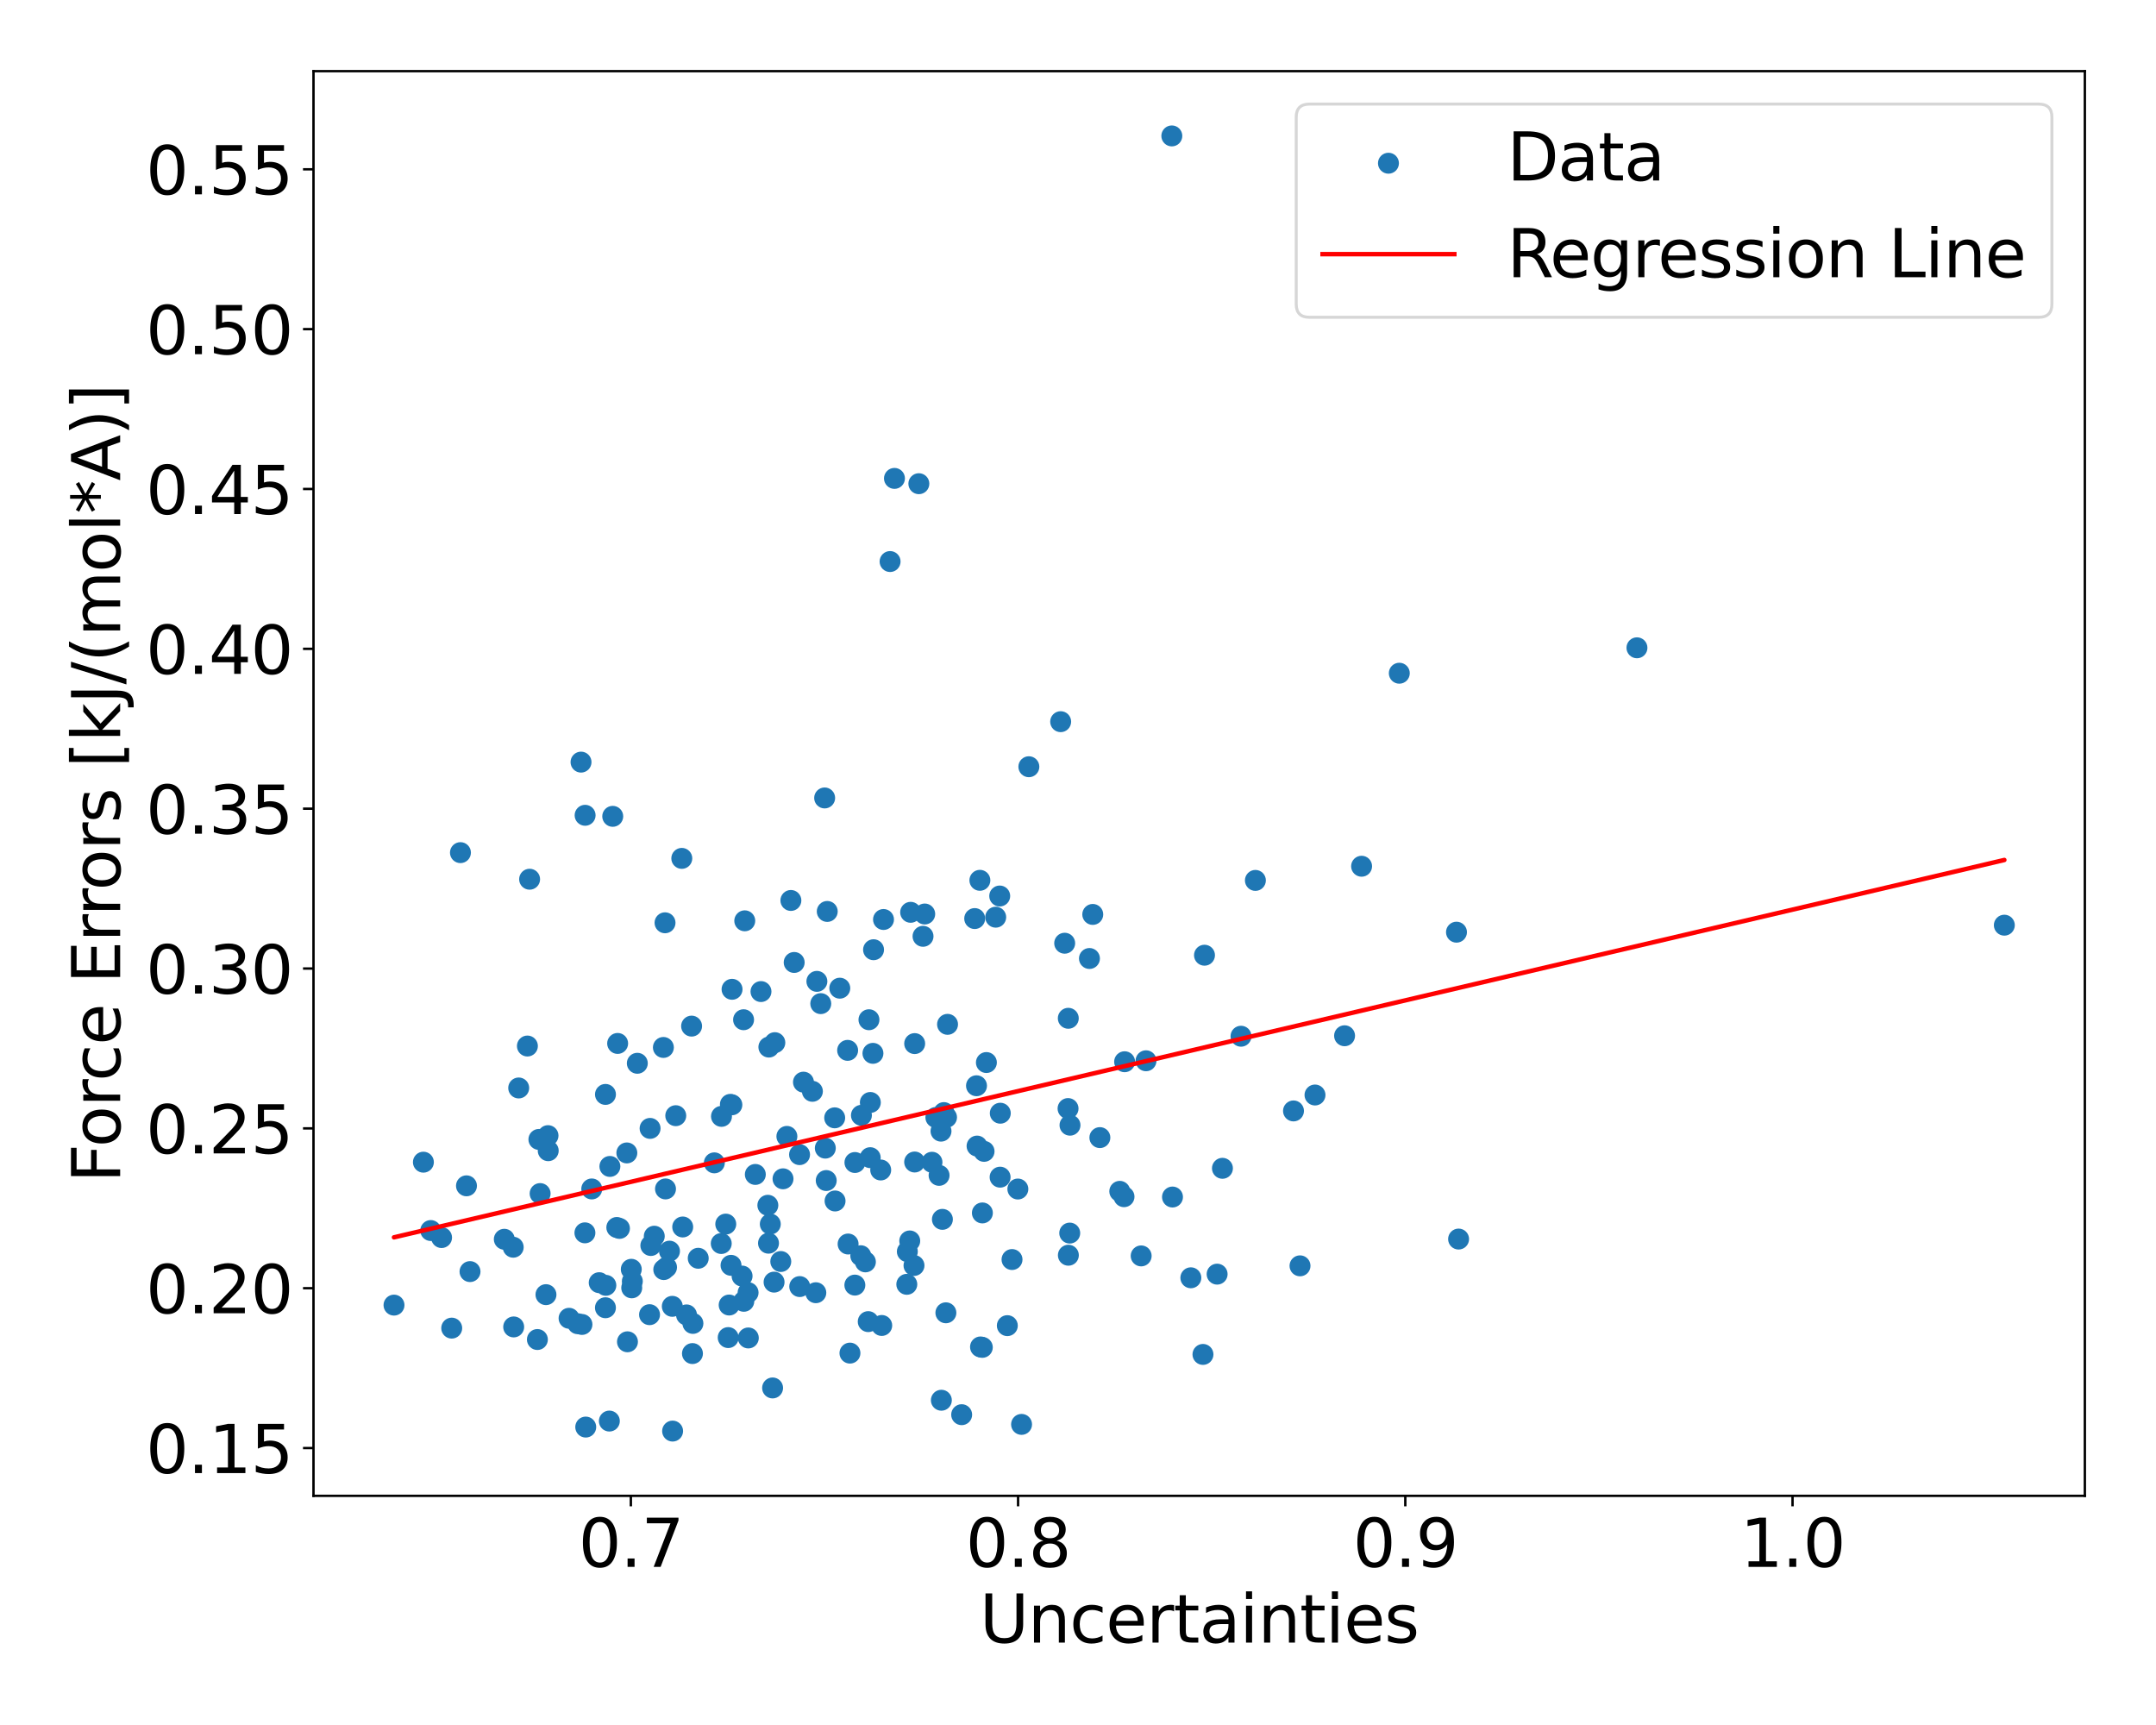 <?xml version="1.0" encoding="utf-8" standalone="no"?>
<!DOCTYPE svg PUBLIC "-//W3C//DTD SVG 1.1//EN"
  "http://www.w3.org/Graphics/SVG/1.1/DTD/svg11.dtd">
<svg xmlns:xlink="http://www.w3.org/1999/xlink" width="720pt" height="576pt" viewBox="0 0 720 576" xmlns="http://www.w3.org/2000/svg" version="1.1">
 <defs>
  <style type="text/css">*{stroke-linejoin: round; stroke-linecap: butt}</style>
 </defs>
 <g id="figure_1">
  <g id="patch_1">
   <path d="M 0 576 
L 720 576 
L 720 0 
L 0 0 
z
" style="fill: #ffffff"/>
  </g>
  <g id="axes_1">
   <g id="patch_2">
    <path d="M 104.69 499.48 
L 696.24 499.48 
L 696.24 23.76 
L 104.69 23.76 
z
" style="fill: #ffffff"/>
   </g>
   <g id="PathCollection_1">
    <defs>
     <path id="mb82c69bc69" d="M 0 3 
C 0.796 3 1.559 2.684 2.121 2.121 
C 2.684 1.559 3 0.796 3 0 
C 3 -0.796 2.684 -1.559 2.121 -2.121 
C 1.559 -2.684 0.796 -3 0 -3 
C -0.796 -3 -1.559 -2.684 -2.121 -2.121 
C -2.684 -1.559 -3 -0.796 -3 0 
C -3 0.796 -2.684 1.559 -2.121 2.121 
C -1.559 2.684 -0.796 3 0 3 
z
" style="stroke: #1f77b4"/>
    </defs>
    <g clip-path="url(#pf550113ab0)">
     <use xlink:href="#mb82c69bc69" x="202.188" y="436.672" style="fill: #1f77b4; stroke: #1f77b4"/>
     <use xlink:href="#mb82c69bc69" x="306.854" y="161.515" style="fill: #1f77b4; stroke: #1f77b4"/>
     <use xlink:href="#mb82c69bc69" x="467.302" y="224.797" style="fill: #1f77b4; stroke: #1f77b4"/>
     <use xlink:href="#mb82c69bc69" x="218.496" y="412.787" style="fill: #1f77b4; stroke: #1f77b4"/>
     <use xlink:href="#mb82c69bc69" x="283.844" y="451.822" style="fill: #1f77b4; stroke: #1f77b4"/>
     <use xlink:href="#mb82c69bc69" x="454.707" y="289.25" style="fill: #1f77b4; stroke: #1f77b4"/>
     <use xlink:href="#mb82c69bc69" x="327.234" y="293.949" style="fill: #1f77b4; stroke: #1f77b4"/>
     <use xlink:href="#mb82c69bc69" x="224.516" y="436.2" style="fill: #1f77b4; stroke: #1f77b4"/>
     <use xlink:href="#mb82c69bc69" x="231.248" y="451.972" style="fill: #1f77b4; stroke: #1f77b4"/>
     <use xlink:href="#mb82c69bc69" x="195.335" y="411.661" style="fill: #1f77b4; stroke: #1f77b4"/>
     <use xlink:href="#mb82c69bc69" x="171.389" y="416.464" style="fill: #1f77b4; stroke: #1f77b4"/>
     <use xlink:href="#mb82c69bc69" x="249.827" y="431.629" style="fill: #1f77b4; stroke: #1f77b4"/>
     <use xlink:href="#mb82c69bc69" x="222.59" y="423.167" style="fill: #1f77b4; stroke: #1f77b4"/>
     <use xlink:href="#mb82c69bc69" x="272.447" y="431.658" style="fill: #1f77b4; stroke: #1f77b4"/>
     <use xlink:href="#mb82c69bc69" x="401.733" y="452.259" style="fill: #1f77b4; stroke: #1f77b4"/>
     <use xlink:href="#mb82c69bc69" x="303.809" y="414.366" style="fill: #1f77b4; stroke: #1f77b4"/>
     <use xlink:href="#mb82c69bc69" x="431.967" y="370.954" style="fill: #1f77b4; stroke: #1f77b4"/>
     <use xlink:href="#mb82c69bc69" x="333.858" y="299.19" style="fill: #1f77b4; stroke: #1f77b4"/>
     <use xlink:href="#mb82c69bc69" x="272.8" y="327.69" style="fill: #1f77b4; stroke: #1f77b4"/>
     <use xlink:href="#mb82c69bc69" x="240.862" y="415.225" style="fill: #1f77b4; stroke: #1f77b4"/>
     <use xlink:href="#mb82c69bc69" x="375.571" y="354.53" style="fill: #1f77b4; stroke: #1f77b4"/>
     <use xlink:href="#mb82c69bc69" x="203.674" y="389.488" style="fill: #1f77b4; stroke: #1f77b4"/>
     <use xlink:href="#mb82c69bc69" x="414.439" y="346.011" style="fill: #1f77b4; stroke: #1f77b4"/>
     <use xlink:href="#mb82c69bc69" x="434.142" y="422.679" style="fill: #1f77b4; stroke: #1f77b4"/>
     <use xlink:href="#mb82c69bc69" x="332.518" y="306.261" style="fill: #1f77b4; stroke: #1f77b4"/>
     <use xlink:href="#mb82c69bc69" x="143.849" y="410.894" style="fill: #1f77b4; stroke: #1f77b4"/>
     <use xlink:href="#mb82c69bc69" x="195.402" y="272.236" style="fill: #1f77b4; stroke: #1f77b4"/>
     <use xlink:href="#mb82c69bc69" x="329.407" y="354.796" style="fill: #1f77b4; stroke: #1f77b4"/>
     <use xlink:href="#mb82c69bc69" x="339.916" y="397.031" style="fill: #1f77b4; stroke: #1f77b4"/>
     <use xlink:href="#mb82c69bc69" x="314.252" y="377.704" style="fill: #1f77b4; stroke: #1f77b4"/>
     <use xlink:href="#mb82c69bc69" x="302.828" y="428.851" style="fill: #1f77b4; stroke: #1f77b4"/>
     <use xlink:href="#mb82c69bc69" x="375.365" y="399.594" style="fill: #1f77b4; stroke: #1f77b4"/>
     <use xlink:href="#mb82c69bc69" x="276.262" y="304.344" style="fill: #1f77b4; stroke: #1f77b4"/>
     <use xlink:href="#mb82c69bc69" x="354.211" y="240.978" style="fill: #1f77b4; stroke: #1f77b4"/>
     <use xlink:href="#mb82c69bc69" x="327.445" y="449.765" style="fill: #1f77b4; stroke: #1f77b4"/>
     <use xlink:href="#mb82c69bc69" x="326.104" y="362.547" style="fill: #1f77b4; stroke: #1f77b4"/>
     <use xlink:href="#mb82c69bc69" x="222.088" y="308.131" style="fill: #1f77b4; stroke: #1f77b4"/>
     <use xlink:href="#mb82c69bc69" x="290.19" y="340.503" style="fill: #1f77b4; stroke: #1f77b4"/>
     <use xlink:href="#mb82c69bc69" x="206.262" y="348.418" style="fill: #1f77b4; stroke: #1f77b4"/>
     <use xlink:href="#mb82c69bc69" x="244.471" y="330.341" style="fill: #1f77b4; stroke: #1f77b4"/>
     <use xlink:href="#mb82c69bc69" x="243.505" y="435.766" style="fill: #1f77b4; stroke: #1f77b4"/>
     <use xlink:href="#mb82c69bc69" x="243.184" y="446.637" style="fill: #1f77b4; stroke: #1f77b4"/>
     <use xlink:href="#mb82c69bc69" x="244.13" y="422.511" style="fill: #1f77b4; stroke: #1f77b4"/>
     <use xlink:href="#mb82c69bc69" x="275.395" y="266.446" style="fill: #1f77b4; stroke: #1f77b4"/>
     <use xlink:href="#mb82c69bc69" x="224.619" y="477.856" style="fill: #1f77b4; stroke: #1f77b4"/>
     <use xlink:href="#mb82c69bc69" x="290.614" y="386.561" style="fill: #1f77b4; stroke: #1f77b4"/>
     <use xlink:href="#mb82c69bc69" x="381.095" y="419.363" style="fill: #1f77b4; stroke: #1f77b4"/>
     <use xlink:href="#mb82c69bc69" x="210.968" y="430.025" style="fill: #1f77b4; stroke: #1f77b4"/>
     <use xlink:href="#mb82c69bc69" x="190.041" y="440.193" style="fill: #1f77b4; stroke: #1f77b4"/>
     <use xlink:href="#mb82c69bc69" x="312.539" y="373.135" style="fill: #1f77b4; stroke: #1f77b4"/>
     <use xlink:href="#mb82c69bc69" x="316.435" y="342.04" style="fill: #1f77b4; stroke: #1f77b4"/>
     <use xlink:href="#mb82c69bc69" x="408.237" y="390.114" style="fill: #1f77b4; stroke: #1f77b4"/>
     <use xlink:href="#mb82c69bc69" x="316.095" y="373.085" style="fill: #1f77b4; stroke: #1f77b4"/>
     <use xlink:href="#mb82c69bc69" x="216.917" y="438.987" style="fill: #1f77b4; stroke: #1f77b4"/>
     <use xlink:href="#mb82c69bc69" x="153.767" y="284.707" style="fill: #1f77b4; stroke: #1f77b4"/>
     <use xlink:href="#mb82c69bc69" x="203.496" y="474.512" style="fill: #1f77b4; stroke: #1f77b4"/>
     <use xlink:href="#mb82c69bc69" x="305.231" y="422.564" style="fill: #1f77b4; stroke: #1f77b4"/>
     <use xlink:href="#mb82c69bc69" x="217.348" y="415.89" style="fill: #1f77b4; stroke: #1f77b4"/>
     <use xlink:href="#mb82c69bc69" x="283.225" y="415.392" style="fill: #1f77b4; stroke: #1f77b4"/>
     <use xlink:href="#mb82c69bc69" x="289.948" y="441.307" style="fill: #1f77b4; stroke: #1f77b4"/>
     <use xlink:href="#mb82c69bc69" x="287.453" y="419.302" style="fill: #1f77b4; stroke: #1f77b4"/>
     <use xlink:href="#mb82c69bc69" x="171.545" y="443.079" style="fill: #1f77b4; stroke: #1f77b4"/>
     <use xlink:href="#mb82c69bc69" x="183.01" y="379.204" style="fill: #1f77b4; stroke: #1f77b4"/>
     <use xlink:href="#mb82c69bc69" x="287.674" y="372.417" style="fill: #1f77b4; stroke: #1f77b4"/>
     <use xlink:href="#mb82c69bc69" x="179.968" y="380.465" style="fill: #1f77b4; stroke: #1f77b4"/>
     <use xlink:href="#mb82c69bc69" x="194.344" y="442.249" style="fill: #1f77b4; stroke: #1f77b4"/>
     <use xlink:href="#mb82c69bc69" x="131.579" y="435.795" style="fill: #1f77b4; stroke: #1f77b4"/>
     <use xlink:href="#mb82c69bc69" x="179.463" y="447.284" style="fill: #1f77b4; stroke: #1f77b4"/>
     <use xlink:href="#mb82c69bc69" x="260.744" y="421.237" style="fill: #1f77b4; stroke: #1f77b4"/>
     <use xlink:href="#mb82c69bc69" x="391.557" y="399.702" style="fill: #1f77b4; stroke: #1f77b4"/>
     <use xlink:href="#mb82c69bc69" x="183.081" y="384.235" style="fill: #1f77b4; stroke: #1f77b4"/>
     <use xlink:href="#mb82c69bc69" x="326.291" y="382.69" style="fill: #1f77b4; stroke: #1f77b4"/>
     <use xlink:href="#mb82c69bc69" x="314.37" y="467.558" style="fill: #1f77b4; stroke: #1f77b4"/>
     <use xlink:href="#mb82c69bc69" x="357.24" y="411.745" style="fill: #1f77b4; stroke: #1f77b4"/>
     <use xlink:href="#mb82c69bc69" x="202.198" y="365.439" style="fill: #1f77b4; stroke: #1f77b4"/>
     <use xlink:href="#mb82c69bc69" x="254.131" y="331.097" style="fill: #1f77b4; stroke: #1f77b4"/>
     <use xlink:href="#mb82c69bc69" x="205.985" y="409.868" style="fill: #1f77b4; stroke: #1f77b4"/>
     <use xlink:href="#mb82c69bc69" x="356.759" y="340.022" style="fill: #1f77b4; stroke: #1f77b4"/>
     <use xlink:href="#mb82c69bc69" x="275.92" y="394.197" style="fill: #1f77b4; stroke: #1f77b4"/>
     <use xlink:href="#mb82c69bc69" x="337.968" y="420.574" style="fill: #1f77b4; stroke: #1f77b4"/>
     <use xlink:href="#mb82c69bc69" x="248.394" y="434.52" style="fill: #1f77b4; stroke: #1f77b4"/>
     <use xlink:href="#mb82c69bc69" x="242.37" y="408.742" style="fill: #1f77b4; stroke: #1f77b4"/>
     <use xlink:href="#mb82c69bc69" x="156.963" y="424.602" style="fill: #1f77b4; stroke: #1f77b4"/>
     <use xlink:href="#mb82c69bc69" x="229.265" y="439.066" style="fill: #1f77b4; stroke: #1f77b4"/>
     <use xlink:href="#mb82c69bc69" x="356.784" y="419.137" style="fill: #1f77b4; stroke: #1f77b4"/>
     <use xlink:href="#mb82c69bc69" x="297.245" y="187.506" style="fill: #1f77b4; stroke: #1f77b4"/>
     <use xlink:href="#mb82c69bc69" x="289.003" y="421.355" style="fill: #1f77b4; stroke: #1f77b4"/>
     <use xlink:href="#mb82c69bc69" x="180.376" y="398.547" style="fill: #1f77b4; stroke: #1f77b4"/>
     <use xlink:href="#mb82c69bc69" x="391.333" y="45.384" style="fill: #1f77b4; stroke: #1f77b4"/>
     <use xlink:href="#mb82c69bc69" x="257.242" y="408.738" style="fill: #1f77b4; stroke: #1f77b4"/>
     <use xlink:href="#mb82c69bc69" x="200.109" y="428.304" style="fill: #1f77b4; stroke: #1f77b4"/>
     <use xlink:href="#mb82c69bc69" x="155.782" y="395.962" style="fill: #1f77b4; stroke: #1f77b4"/>
     <use xlink:href="#mb82c69bc69" x="314.716" y="407.159" style="fill: #1f77b4; stroke: #1f77b4"/>
     <use xlink:href="#mb82c69bc69" x="211.17" y="427.847" style="fill: #1f77b4; stroke: #1f77b4"/>
     <use xlink:href="#mb82c69bc69" x="258.504" y="428.117" style="fill: #1f77b4; stroke: #1f77b4"/>
     <use xlink:href="#mb82c69bc69" x="258.759" y="348.157" style="fill: #1f77b4; stroke: #1f77b4"/>
     <use xlink:href="#mb82c69bc69" x="141.395" y="388.067" style="fill: #1f77b4; stroke: #1f77b4"/>
     <use xlink:href="#mb82c69bc69" x="328.629" y="384.453" style="fill: #1f77b4; stroke: #1f77b4"/>
     <use xlink:href="#mb82c69bc69" x="268.321" y="361.346" style="fill: #1f77b4; stroke: #1f77b4"/>
     <use xlink:href="#mb82c69bc69" x="258.009" y="463.454" style="fill: #1f77b4; stroke: #1f77b4"/>
     <use xlink:href="#mb82c69bc69" x="343.591" y="256.023" style="fill: #1f77b4; stroke: #1f77b4"/>
     <use xlink:href="#mb82c69bc69" x="147.46" y="413.237" style="fill: #1f77b4; stroke: #1f77b4"/>
     <use xlink:href="#mb82c69bc69" x="275.614" y="383.373" style="fill: #1f77b4; stroke: #1f77b4"/>
     <use xlink:href="#mb82c69bc69" x="261.491" y="393.618" style="fill: #1f77b4; stroke: #1f77b4"/>
     <use xlink:href="#mb82c69bc69" x="221.539" y="349.757" style="fill: #1f77b4; stroke: #1f77b4"/>
     <use xlink:href="#mb82c69bc69" x="486.396" y="311.266" style="fill: #1f77b4; stroke: #1f77b4"/>
     <use xlink:href="#mb82c69bc69" x="382.715" y="354.206" style="fill: #1f77b4; stroke: #1f77b4"/>
     <use xlink:href="#mb82c69bc69" x="240.943" y="372.77" style="fill: #1f77b4; stroke: #1f77b4"/>
     <use xlink:href="#mb82c69bc69" x="305.45" y="388.008" style="fill: #1f77b4; stroke: #1f77b4"/>
     <use xlink:href="#mb82c69bc69" x="202.323" y="429.192" style="fill: #1f77b4; stroke: #1f77b4"/>
     <use xlink:href="#mb82c69bc69" x="280.449" y="329.967" style="fill: #1f77b4; stroke: #1f77b4"/>
     <use xlink:href="#mb82c69bc69" x="248.319" y="340.502" style="fill: #1f77b4; stroke: #1f77b4"/>
     <use xlink:href="#mb82c69bc69" x="256.425" y="402.457" style="fill: #1f77b4; stroke: #1f77b4"/>
     <use xlink:href="#mb82c69bc69" x="367.305" y="379.862" style="fill: #1f77b4; stroke: #1f77b4"/>
     <use xlink:href="#mb82c69bc69" x="315.216" y="371.509" style="fill: #1f77b4; stroke: #1f77b4"/>
     <use xlink:href="#mb82c69bc69" x="308.247" y="312.646" style="fill: #1f77b4; stroke: #1f77b4"/>
     <use xlink:href="#mb82c69bc69" x="336.399" y="442.651" style="fill: #1f77b4; stroke: #1f77b4"/>
     <use xlink:href="#mb82c69bc69" x="364.929" y="305.339" style="fill: #1f77b4; stroke: #1f77b4"/>
     <use xlink:href="#mb82c69bc69" x="487.1" y="413.739" style="fill: #1f77b4; stroke: #1f77b4"/>
     <use xlink:href="#mb82c69bc69" x="294.454" y="442.591" style="fill: #1f77b4; stroke: #1f77b4"/>
     <use xlink:href="#mb82c69bc69" x="217.099" y="376.787" style="fill: #1f77b4; stroke: #1f77b4"/>
     <use xlink:href="#mb82c69bc69" x="256.645" y="415.12" style="fill: #1f77b4; stroke: #1f77b4"/>
     <use xlink:href="#mb82c69bc69" x="197.618" y="397.007" style="fill: #1f77b4; stroke: #1f77b4"/>
     <use xlink:href="#mb82c69bc69" x="248.714" y="307.472" style="fill: #1f77b4; stroke: #1f77b4"/>
     <use xlink:href="#mb82c69bc69" x="267.072" y="429.605" style="fill: #1f77b4; stroke: #1f77b4"/>
     <use xlink:href="#mb82c69bc69" x="419.243" y="293.98" style="fill: #1f77b4; stroke: #1f77b4"/>
     <use xlink:href="#mb82c69bc69" x="227.992" y="409.704" style="fill: #1f77b4; stroke: #1f77b4"/>
     <use xlink:href="#mb82c69bc69" x="195.609" y="476.518" style="fill: #1f77b4; stroke: #1f77b4"/>
     <use xlink:href="#mb82c69bc69" x="357.328" y="375.717" style="fill: #1f77b4; stroke: #1f77b4"/>
     <use xlink:href="#mb82c69bc69" x="308.814" y="305.197" style="fill: #1f77b4; stroke: #1f77b4"/>
     <use xlink:href="#mb82c69bc69" x="168.413" y="413.808" style="fill: #1f77b4; stroke: #1f77b4"/>
     <use xlink:href="#mb82c69bc69" x="222.247" y="396.999" style="fill: #1f77b4; stroke: #1f77b4"/>
     <use xlink:href="#mb82c69bc69" x="249.906" y="446.76" style="fill: #1f77b4; stroke: #1f77b4"/>
     <use xlink:href="#mb82c69bc69" x="278.872" y="401.022" style="fill: #1f77b4; stroke: #1f77b4"/>
     <use xlink:href="#mb82c69bc69" x="176.864" y="293.584" style="fill: #1f77b4; stroke: #1f77b4"/>
     <use xlink:href="#mb82c69bc69" x="182.327" y="432.301" style="fill: #1f77b4; stroke: #1f77b4"/>
     <use xlink:href="#mb82c69bc69" x="150.852" y="443.477" style="fill: #1f77b4; stroke: #1f77b4"/>
     <use xlink:href="#mb82c69bc69" x="274.097" y="335.124" style="fill: #1f77b4; stroke: #1f77b4"/>
     <use xlink:href="#mb82c69bc69" x="176.127" y="349.283" style="fill: #1f77b4; stroke: #1f77b4"/>
     <use xlink:href="#mb82c69bc69" x="290.651" y="368.128" style="fill: #1f77b4; stroke: #1f77b4"/>
     <use xlink:href="#mb82c69bc69" x="295.05" y="307.032" style="fill: #1f77b4; stroke: #1f77b4"/>
     <use xlink:href="#mb82c69bc69" x="230.959" y="342.633" style="fill: #1f77b4; stroke: #1f77b4"/>
     <use xlink:href="#mb82c69bc69" x="283.067" y="350.729" style="fill: #1f77b4; stroke: #1f77b4"/>
     <use xlink:href="#mb82c69bc69" x="363.824" y="320.054" style="fill: #1f77b4; stroke: #1f77b4"/>
     <use xlink:href="#mb82c69bc69" x="285.505" y="388.175" style="fill: #1f77b4; stroke: #1f77b4"/>
     <use xlink:href="#mb82c69bc69" x="225.671" y="372.543" style="fill: #1f77b4; stroke: #1f77b4"/>
     <use xlink:href="#mb82c69bc69" x="449.024" y="345.853" style="fill: #1f77b4; stroke: #1f77b4"/>
     <use xlink:href="#mb82c69bc69" x="243.914" y="368.756" style="fill: #1f77b4; stroke: #1f77b4"/>
     <use xlink:href="#mb82c69bc69" x="209.544" y="448.042" style="fill: #1f77b4; stroke: #1f77b4"/>
     <use xlink:href="#mb82c69bc69" x="341.152" y="475.621" style="fill: #1f77b4; stroke: #1f77b4"/>
     <use xlink:href="#mb82c69bc69" x="406.461" y="425.452" style="fill: #1f77b4; stroke: #1f77b4"/>
     <use xlink:href="#mb82c69bc69" x="402.243" y="318.959" style="fill: #1f77b4; stroke: #1f77b4"/>
     <use xlink:href="#mb82c69bc69" x="194.035" y="254.483" style="fill: #1f77b4; stroke: #1f77b4"/>
     <use xlink:href="#mb82c69bc69" x="325.505" y="306.718" style="fill: #1f77b4; stroke: #1f77b4"/>
     <use xlink:href="#mb82c69bc69" x="315.879" y="438.359" style="fill: #1f77b4; stroke: #1f77b4"/>
     <use xlink:href="#mb82c69bc69" x="334.05" y="371.716" style="fill: #1f77b4; stroke: #1f77b4"/>
     <use xlink:href="#mb82c69bc69" x="291.725" y="317.125" style="fill: #1f77b4; stroke: #1f77b4"/>
     <use xlink:href="#mb82c69bc69" x="212.834" y="355.045" style="fill: #1f77b4; stroke: #1f77b4"/>
     <use xlink:href="#mb82c69bc69" x="262.781" y="379.456" style="fill: #1f77b4; stroke: #1f77b4"/>
     <use xlink:href="#mb82c69bc69" x="173.222" y="363.288" style="fill: #1f77b4; stroke: #1f77b4"/>
     <use xlink:href="#mb82c69bc69" x="209.334" y="384.979" style="fill: #1f77b4; stroke: #1f77b4"/>
     <use xlink:href="#mb82c69bc69" x="311.237" y="388.092" style="fill: #1f77b4; stroke: #1f77b4"/>
     <use xlink:href="#mb82c69bc69" x="328.046" y="449.901" style="fill: #1f77b4; stroke: #1f77b4"/>
     <use xlink:href="#mb82c69bc69" x="206.867" y="410.18" style="fill: #1f77b4; stroke: #1f77b4"/>
     <use xlink:href="#mb82c69bc69" x="271.303" y="364.404" style="fill: #1f77b4; stroke: #1f77b4"/>
     <use xlink:href="#mb82c69bc69" x="278.746" y="373.259" style="fill: #1f77b4; stroke: #1f77b4"/>
     <use xlink:href="#mb82c69bc69" x="231.4" y="441.903" style="fill: #1f77b4; stroke: #1f77b4"/>
     <use xlink:href="#mb82c69bc69" x="244.408" y="368.91" style="fill: #1f77b4; stroke: #1f77b4"/>
     <use xlink:href="#mb82c69bc69" x="397.687" y="426.671" style="fill: #1f77b4; stroke: #1f77b4"/>
     <use xlink:href="#mb82c69bc69" x="238.554" y="388.291" style="fill: #1f77b4; stroke: #1f77b4"/>
     <use xlink:href="#mb82c69bc69" x="305.457" y="348.47" style="fill: #1f77b4; stroke: #1f77b4"/>
     <use xlink:href="#mb82c69bc69" x="264.117" y="300.676" style="fill: #1f77b4; stroke: #1f77b4"/>
     <use xlink:href="#mb82c69bc69" x="313.609" y="392.47" style="fill: #1f77b4; stroke: #1f77b4"/>
     <use xlink:href="#mb82c69bc69" x="669.351" y="308.93" style="fill: #1f77b4; stroke: #1f77b4"/>
     <use xlink:href="#mb82c69bc69" x="247.822" y="426.092" style="fill: #1f77b4; stroke: #1f77b4"/>
     <use xlink:href="#mb82c69bc69" x="328.069" y="405.015" style="fill: #1f77b4; stroke: #1f77b4"/>
     <use xlink:href="#mb82c69bc69" x="223.579" y="417.777" style="fill: #1f77b4; stroke: #1f77b4"/>
     <use xlink:href="#mb82c69bc69" x="373.951" y="397.803" style="fill: #1f77b4; stroke: #1f77b4"/>
     <use xlink:href="#mb82c69bc69" x="294.112" y="390.673" style="fill: #1f77b4; stroke: #1f77b4"/>
     <use xlink:href="#mb82c69bc69" x="210.818" y="423.832" style="fill: #1f77b4; stroke: #1f77b4"/>
     <use xlink:href="#mb82c69bc69" x="321.15" y="472.384" style="fill: #1f77b4; stroke: #1f77b4"/>
     <use xlink:href="#mb82c69bc69" x="303.009" y="417.919" style="fill: #1f77b4; stroke: #1f77b4"/>
     <use xlink:href="#mb82c69bc69" x="227.688" y="286.625" style="fill: #1f77b4; stroke: #1f77b4"/>
     <use xlink:href="#mb82c69bc69" x="265.218" y="321.378" style="fill: #1f77b4; stroke: #1f77b4"/>
     <use xlink:href="#mb82c69bc69" x="355.554" y="314.953" style="fill: #1f77b4; stroke: #1f77b4"/>
     <use xlink:href="#mb82c69bc69" x="546.662" y="216.308" style="fill: #1f77b4; stroke: #1f77b4"/>
     <use xlink:href="#mb82c69bc69" x="233.176" y="420.154" style="fill: #1f77b4; stroke: #1f77b4"/>
     <use xlink:href="#mb82c69bc69" x="291.522" y="351.725" style="fill: #1f77b4; stroke: #1f77b4"/>
     <use xlink:href="#mb82c69bc69" x="439.147" y="365.637" style="fill: #1f77b4; stroke: #1f77b4"/>
     <use xlink:href="#mb82c69bc69" x="285.48" y="429.112" style="fill: #1f77b4; stroke: #1f77b4"/>
     <use xlink:href="#mb82c69bc69" x="356.678" y="370.157" style="fill: #1f77b4; stroke: #1f77b4"/>
     <use xlink:href="#mb82c69bc69" x="304.111" y="304.633" style="fill: #1f77b4; stroke: #1f77b4"/>
     <use xlink:href="#mb82c69bc69" x="256.766" y="349.633" style="fill: #1f77b4; stroke: #1f77b4"/>
     <use xlink:href="#mb82c69bc69" x="252.243" y="392.16" style="fill: #1f77b4; stroke: #1f77b4"/>
     <use xlink:href="#mb82c69bc69" x="298.707" y="159.743" style="fill: #1f77b4; stroke: #1f77b4"/>
     <use xlink:href="#mb82c69bc69" x="267.017" y="385.545" style="fill: #1f77b4; stroke: #1f77b4"/>
     <use xlink:href="#mb82c69bc69" x="192.944" y="442.009" style="fill: #1f77b4; stroke: #1f77b4"/>
     <use xlink:href="#mb82c69bc69" x="204.624" y="272.586" style="fill: #1f77b4; stroke: #1f77b4"/>
     <use xlink:href="#mb82c69bc69" x="333.989" y="393.072" style="fill: #1f77b4; stroke: #1f77b4"/>
     <use xlink:href="#mb82c69bc69" x="221.669" y="423.931" style="fill: #1f77b4; stroke: #1f77b4"/>
    </g>
   </g>
   <g id="matplotlib.axis_1">
    <g id="xtick_1">
     <g id="line2d_1">
      <defs>
       <path id="m8584e8dd04" d="M 0 0 
L 0 3.5 
" style="stroke: #000000; stroke-width: 0.8"/>
      </defs>
      <g>
       <use xlink:href="#m8584e8dd04" x="210.674" y="499.48" style="stroke: #000000; stroke-width: 0.8"/>
      </g>
     </g>
     <g id="text_1">
      <!-- 0.7 -->
      <g transform="translate(193.18 523.197) scale(0.22 -0.22)">
       <defs>
        <path id="DejaVuSans-30" d="M 2034 4250 
Q 1547 4250 1301 3770 
Q 1056 3291 1056 2328 
Q 1056 1369 1301 889 
Q 1547 409 2034 409 
Q 2525 409 2770 889 
Q 3016 1369 3016 2328 
Q 3016 3291 2770 3770 
Q 2525 4250 2034 4250 
z
M 2034 4750 
Q 2819 4750 3233 4129 
Q 3647 3509 3647 2328 
Q 3647 1150 3233 529 
Q 2819 -91 2034 -91 
Q 1250 -91 836 529 
Q 422 1150 422 2328 
Q 422 3509 836 4129 
Q 1250 4750 2034 4750 
z
" transform="scale(0.016)"/>
        <path id="DejaVuSans-2e" d="M 684 794 
L 1344 794 
L 1344 0 
L 684 0 
L 684 794 
z
" transform="scale(0.016)"/>
        <path id="DejaVuSans-37" d="M 525 4666 
L 3525 4666 
L 3525 4397 
L 1831 0 
L 1172 0 
L 2766 4134 
L 525 4134 
L 525 4666 
z
" transform="scale(0.016)"/>
       </defs>
       <use xlink:href="#DejaVuSans-30"/>
       <use xlink:href="#DejaVuSans-2e" x="63.623"/>
       <use xlink:href="#DejaVuSans-37" x="95.41"/>
      </g>
     </g>
    </g>
    <g id="xtick_2">
     <g id="line2d_2">
      <g>
       <use xlink:href="#m8584e8dd04" x="339.989" y="499.48" style="stroke: #000000; stroke-width: 0.8"/>
      </g>
     </g>
     <g id="text_2">
      <!-- 0.8 -->
      <g transform="translate(322.496 523.197) scale(0.22 -0.22)">
       <defs>
        <path id="DejaVuSans-38" d="M 2034 2216 
Q 1584 2216 1326 1975 
Q 1069 1734 1069 1313 
Q 1069 891 1326 650 
Q 1584 409 2034 409 
Q 2484 409 2743 651 
Q 3003 894 3003 1313 
Q 3003 1734 2745 1975 
Q 2488 2216 2034 2216 
z
M 1403 2484 
Q 997 2584 770 2862 
Q 544 3141 544 3541 
Q 544 4100 942 4425 
Q 1341 4750 2034 4750 
Q 2731 4750 3128 4425 
Q 3525 4100 3525 3541 
Q 3525 3141 3298 2862 
Q 3072 2584 2669 2484 
Q 3125 2378 3379 2068 
Q 3634 1759 3634 1313 
Q 3634 634 3220 271 
Q 2806 -91 2034 -91 
Q 1263 -91 848 271 
Q 434 634 434 1313 
Q 434 1759 690 2068 
Q 947 2378 1403 2484 
z
M 1172 3481 
Q 1172 3119 1398 2916 
Q 1625 2713 2034 2713 
Q 2441 2713 2670 2916 
Q 2900 3119 2900 3481 
Q 2900 3844 2670 4047 
Q 2441 4250 2034 4250 
Q 1625 4250 1398 4047 
Q 1172 3844 1172 3481 
z
" transform="scale(0.016)"/>
       </defs>
       <use xlink:href="#DejaVuSans-30"/>
       <use xlink:href="#DejaVuSans-2e" x="63.623"/>
       <use xlink:href="#DejaVuSans-38" x="95.41"/>
      </g>
     </g>
    </g>
    <g id="xtick_3">
     <g id="line2d_3">
      <g>
       <use xlink:href="#m8584e8dd04" x="469.304" y="499.48" style="stroke: #000000; stroke-width: 0.8"/>
      </g>
     </g>
     <g id="text_3">
      <!-- 0.9 -->
      <g transform="translate(451.811 523.197) scale(0.22 -0.22)">
       <defs>
        <path id="DejaVuSans-39" d="M 703 97 
L 703 672 
Q 941 559 1184 500 
Q 1428 441 1663 441 
Q 2288 441 2617 861 
Q 2947 1281 2994 2138 
Q 2813 1869 2534 1725 
Q 2256 1581 1919 1581 
Q 1219 1581 811 2004 
Q 403 2428 403 3163 
Q 403 3881 828 4315 
Q 1253 4750 1959 4750 
Q 2769 4750 3195 4129 
Q 3622 3509 3622 2328 
Q 3622 1225 3098 567 
Q 2575 -91 1691 -91 
Q 1453 -91 1209 -44 
Q 966 3 703 97 
z
M 1959 2075 
Q 2384 2075 2632 2365 
Q 2881 2656 2881 3163 
Q 2881 3666 2632 3958 
Q 2384 4250 1959 4250 
Q 1534 4250 1286 3958 
Q 1038 3666 1038 3163 
Q 1038 2656 1286 2365 
Q 1534 2075 1959 2075 
z
" transform="scale(0.016)"/>
       </defs>
       <use xlink:href="#DejaVuSans-30"/>
       <use xlink:href="#DejaVuSans-2e" x="63.623"/>
       <use xlink:href="#DejaVuSans-39" x="95.41"/>
      </g>
     </g>
    </g>
    <g id="xtick_4">
     <g id="line2d_4">
      <g>
       <use xlink:href="#m8584e8dd04" x="598.62" y="499.48" style="stroke: #000000; stroke-width: 0.8"/>
      </g>
     </g>
     <g id="text_4">
      <!-- 1.0 -->
      <g transform="translate(581.127 523.197) scale(0.22 -0.22)">
       <defs>
        <path id="DejaVuSans-31" d="M 794 531 
L 1825 531 
L 1825 4091 
L 703 3866 
L 703 4441 
L 1819 4666 
L 2450 4666 
L 2450 531 
L 3481 531 
L 3481 0 
L 794 0 
L 794 531 
z
" transform="scale(0.016)"/>
       </defs>
       <use xlink:href="#DejaVuSans-31"/>
       <use xlink:href="#DejaVuSans-2e" x="63.623"/>
       <use xlink:href="#DejaVuSans-30" x="95.41"/>
      </g>
     </g>
    </g>
    <g id="text_5">
     <!-- Uncertainties -->
     <g transform="translate(327.157 548.488) scale(0.22 -0.22)">
      <defs>
       <path id="DejaVuSans-55" d="M 556 4666 
L 1191 4666 
L 1191 1831 
Q 1191 1081 1462 751 
Q 1734 422 2344 422 
Q 2950 422 3222 751 
Q 3494 1081 3494 1831 
L 3494 4666 
L 4128 4666 
L 4128 1753 
Q 4128 841 3676 375 
Q 3225 -91 2344 -91 
Q 1459 -91 1007 375 
Q 556 841 556 1753 
L 556 4666 
z
" transform="scale(0.016)"/>
       <path id="DejaVuSans-6e" d="M 3513 2113 
L 3513 0 
L 2938 0 
L 2938 2094 
Q 2938 2591 2744 2837 
Q 2550 3084 2163 3084 
Q 1697 3084 1428 2787 
Q 1159 2491 1159 1978 
L 1159 0 
L 581 0 
L 581 3500 
L 1159 3500 
L 1159 2956 
Q 1366 3272 1645 3428 
Q 1925 3584 2291 3584 
Q 2894 3584 3203 3211 
Q 3513 2838 3513 2113 
z
" transform="scale(0.016)"/>
       <path id="DejaVuSans-63" d="M 3122 3366 
L 3122 2828 
Q 2878 2963 2633 3030 
Q 2388 3097 2138 3097 
Q 1578 3097 1268 2742 
Q 959 2388 959 1747 
Q 959 1106 1268 751 
Q 1578 397 2138 397 
Q 2388 397 2633 464 
Q 2878 531 3122 666 
L 3122 134 
Q 2881 22 2623 -34 
Q 2366 -91 2075 -91 
Q 1284 -91 818 406 
Q 353 903 353 1747 
Q 353 2603 823 3093 
Q 1294 3584 2113 3584 
Q 2378 3584 2631 3529 
Q 2884 3475 3122 3366 
z
" transform="scale(0.016)"/>
       <path id="DejaVuSans-65" d="M 3597 1894 
L 3597 1613 
L 953 1613 
Q 991 1019 1311 708 
Q 1631 397 2203 397 
Q 2534 397 2845 478 
Q 3156 559 3463 722 
L 3463 178 
Q 3153 47 2828 -22 
Q 2503 -91 2169 -91 
Q 1331 -91 842 396 
Q 353 884 353 1716 
Q 353 2575 817 3079 
Q 1281 3584 2069 3584 
Q 2775 3584 3186 3129 
Q 3597 2675 3597 1894 
z
M 3022 2063 
Q 3016 2534 2758 2815 
Q 2500 3097 2075 3097 
Q 1594 3097 1305 2825 
Q 1016 2553 972 2059 
L 3022 2063 
z
" transform="scale(0.016)"/>
       <path id="DejaVuSans-72" d="M 2631 2963 
Q 2534 3019 2420 3045 
Q 2306 3072 2169 3072 
Q 1681 3072 1420 2755 
Q 1159 2438 1159 1844 
L 1159 0 
L 581 0 
L 581 3500 
L 1159 3500 
L 1159 2956 
Q 1341 3275 1631 3429 
Q 1922 3584 2338 3584 
Q 2397 3584 2469 3576 
Q 2541 3569 2628 3553 
L 2631 2963 
z
" transform="scale(0.016)"/>
       <path id="DejaVuSans-74" d="M 1172 4494 
L 1172 3500 
L 2356 3500 
L 2356 3053 
L 1172 3053 
L 1172 1153 
Q 1172 725 1289 603 
Q 1406 481 1766 481 
L 2356 481 
L 2356 0 
L 1766 0 
Q 1100 0 847 248 
Q 594 497 594 1153 
L 594 3053 
L 172 3053 
L 172 3500 
L 594 3500 
L 594 4494 
L 1172 4494 
z
" transform="scale(0.016)"/>
       <path id="DejaVuSans-61" d="M 2194 1759 
Q 1497 1759 1228 1600 
Q 959 1441 959 1056 
Q 959 750 1161 570 
Q 1363 391 1709 391 
Q 2188 391 2477 730 
Q 2766 1069 2766 1631 
L 2766 1759 
L 2194 1759 
z
M 3341 1997 
L 3341 0 
L 2766 0 
L 2766 531 
Q 2569 213 2275 61 
Q 1981 -91 1556 -91 
Q 1019 -91 701 211 
Q 384 513 384 1019 
Q 384 1609 779 1909 
Q 1175 2209 1959 2209 
L 2766 2209 
L 2766 2266 
Q 2766 2663 2505 2880 
Q 2244 3097 1772 3097 
Q 1472 3097 1187 3025 
Q 903 2953 641 2809 
L 641 3341 
Q 956 3463 1253 3523 
Q 1550 3584 1831 3584 
Q 2591 3584 2966 3190 
Q 3341 2797 3341 1997 
z
" transform="scale(0.016)"/>
       <path id="DejaVuSans-69" d="M 603 3500 
L 1178 3500 
L 1178 0 
L 603 0 
L 603 3500 
z
M 603 4863 
L 1178 4863 
L 1178 4134 
L 603 4134 
L 603 4863 
z
" transform="scale(0.016)"/>
       <path id="DejaVuSans-73" d="M 2834 3397 
L 2834 2853 
Q 2591 2978 2328 3040 
Q 2066 3103 1784 3103 
Q 1356 3103 1142 2972 
Q 928 2841 928 2578 
Q 928 2378 1081 2264 
Q 1234 2150 1697 2047 
L 1894 2003 
Q 2506 1872 2764 1633 
Q 3022 1394 3022 966 
Q 3022 478 2636 193 
Q 2250 -91 1575 -91 
Q 1294 -91 989 -36 
Q 684 19 347 128 
L 347 722 
Q 666 556 975 473 
Q 1284 391 1588 391 
Q 1994 391 2212 530 
Q 2431 669 2431 922 
Q 2431 1156 2273 1281 
Q 2116 1406 1581 1522 
L 1381 1569 
Q 847 1681 609 1914 
Q 372 2147 372 2553 
Q 372 3047 722 3315 
Q 1072 3584 1716 3584 
Q 2034 3584 2315 3537 
Q 2597 3491 2834 3397 
z
" transform="scale(0.016)"/>
      </defs>
      <use xlink:href="#DejaVuSans-55"/>
      <use xlink:href="#DejaVuSans-6e" x="73.193"/>
      <use xlink:href="#DejaVuSans-63" x="136.572"/>
      <use xlink:href="#DejaVuSans-65" x="191.553"/>
      <use xlink:href="#DejaVuSans-72" x="253.076"/>
      <use xlink:href="#DejaVuSans-74" x="294.189"/>
      <use xlink:href="#DejaVuSans-61" x="333.398"/>
      <use xlink:href="#DejaVuSans-69" x="394.678"/>
      <use xlink:href="#DejaVuSans-6e" x="422.461"/>
      <use xlink:href="#DejaVuSans-74" x="485.84"/>
      <use xlink:href="#DejaVuSans-69" x="525.049"/>
      <use xlink:href="#DejaVuSans-65" x="552.832"/>
      <use xlink:href="#DejaVuSans-73" x="614.355"/>
     </g>
    </g>
   </g>
   <g id="matplotlib.axis_2">
    <g id="ytick_1">
     <g id="line2d_5">
      <defs>
       <path id="m1c9531bb74" d="M 0 0 
L -3.5 0 
" style="stroke: #000000; stroke-width: 0.8"/>
      </defs>
      <g>
       <use xlink:href="#m1c9531bb74" x="104.69" y="483.522" style="stroke: #000000; stroke-width: 0.8"/>
      </g>
     </g>
     <g id="text_6">
      <!-- 0.15 -->
      <g transform="translate(48.706 491.88) scale(0.22 -0.22)">
       <defs>
        <path id="DejaVuSans-35" d="M 691 4666 
L 3169 4666 
L 3169 4134 
L 1269 4134 
L 1269 2991 
Q 1406 3038 1543 3061 
Q 1681 3084 1819 3084 
Q 2600 3084 3056 2656 
Q 3513 2228 3513 1497 
Q 3513 744 3044 326 
Q 2575 -91 1722 -91 
Q 1428 -91 1123 -41 
Q 819 9 494 109 
L 494 744 
Q 775 591 1075 516 
Q 1375 441 1709 441 
Q 2250 441 2565 725 
Q 2881 1009 2881 1497 
Q 2881 1984 2565 2268 
Q 2250 2553 1709 2553 
Q 1456 2553 1204 2497 
Q 953 2441 691 2322 
L 691 4666 
z
" transform="scale(0.016)"/>
       </defs>
       <use xlink:href="#DejaVuSans-30"/>
       <use xlink:href="#DejaVuSans-2e" x="63.623"/>
       <use xlink:href="#DejaVuSans-31" x="95.41"/>
       <use xlink:href="#DejaVuSans-35" x="159.033"/>
      </g>
     </g>
    </g>
    <g id="ytick_2">
     <g id="line2d_6">
      <g>
       <use xlink:href="#m1c9531bb74" x="104.69" y="430.149" style="stroke: #000000; stroke-width: 0.8"/>
      </g>
     </g>
     <g id="text_7">
      <!-- 0.20 -->
      <g transform="translate(48.706 438.507) scale(0.22 -0.22)">
       <defs>
        <path id="DejaVuSans-32" d="M 1228 531 
L 3431 531 
L 3431 0 
L 469 0 
L 469 531 
Q 828 903 1448 1529 
Q 2069 2156 2228 2338 
Q 2531 2678 2651 2914 
Q 2772 3150 2772 3378 
Q 2772 3750 2511 3984 
Q 2250 4219 1831 4219 
Q 1534 4219 1204 4116 
Q 875 4013 500 3803 
L 500 4441 
Q 881 4594 1212 4672 
Q 1544 4750 1819 4750 
Q 2544 4750 2975 4387 
Q 3406 4025 3406 3419 
Q 3406 3131 3298 2873 
Q 3191 2616 2906 2266 
Q 2828 2175 2409 1742 
Q 1991 1309 1228 531 
z
" transform="scale(0.016)"/>
       </defs>
       <use xlink:href="#DejaVuSans-30"/>
       <use xlink:href="#DejaVuSans-2e" x="63.623"/>
       <use xlink:href="#DejaVuSans-32" x="95.41"/>
       <use xlink:href="#DejaVuSans-30" x="159.033"/>
      </g>
     </g>
    </g>
    <g id="ytick_3">
     <g id="line2d_7">
      <g>
       <use xlink:href="#m1c9531bb74" x="104.69" y="376.775" style="stroke: #000000; stroke-width: 0.8"/>
      </g>
     </g>
     <g id="text_8">
      <!-- 0.25 -->
      <g transform="translate(48.706 385.133) scale(0.22 -0.22)">
       <use xlink:href="#DejaVuSans-30"/>
       <use xlink:href="#DejaVuSans-2e" x="63.623"/>
       <use xlink:href="#DejaVuSans-32" x="95.41"/>
       <use xlink:href="#DejaVuSans-35" x="159.033"/>
      </g>
     </g>
    </g>
    <g id="ytick_4">
     <g id="line2d_8">
      <g>
       <use xlink:href="#m1c9531bb74" x="104.69" y="323.402" style="stroke: #000000; stroke-width: 0.8"/>
      </g>
     </g>
     <g id="text_9">
      <!-- 0.30 -->
      <g transform="translate(48.706 331.76) scale(0.22 -0.22)">
       <defs>
        <path id="DejaVuSans-33" d="M 2597 2516 
Q 3050 2419 3304 2112 
Q 3559 1806 3559 1356 
Q 3559 666 3084 287 
Q 2609 -91 1734 -91 
Q 1441 -91 1130 -33 
Q 819 25 488 141 
L 488 750 
Q 750 597 1062 519 
Q 1375 441 1716 441 
Q 2309 441 2620 675 
Q 2931 909 2931 1356 
Q 2931 1769 2642 2001 
Q 2353 2234 1838 2234 
L 1294 2234 
L 1294 2753 
L 1863 2753 
Q 2328 2753 2575 2939 
Q 2822 3125 2822 3475 
Q 2822 3834 2567 4026 
Q 2313 4219 1838 4219 
Q 1578 4219 1281 4162 
Q 984 4106 628 3988 
L 628 4550 
Q 988 4650 1302 4700 
Q 1616 4750 1894 4750 
Q 2613 4750 3031 4423 
Q 3450 4097 3450 3541 
Q 3450 3153 3228 2886 
Q 3006 2619 2597 2516 
z
" transform="scale(0.016)"/>
       </defs>
       <use xlink:href="#DejaVuSans-30"/>
       <use xlink:href="#DejaVuSans-2e" x="63.623"/>
       <use xlink:href="#DejaVuSans-33" x="95.41"/>
       <use xlink:href="#DejaVuSans-30" x="159.033"/>
      </g>
     </g>
    </g>
    <g id="ytick_5">
     <g id="line2d_9">
      <g>
       <use xlink:href="#m1c9531bb74" x="104.69" y="270.028" style="stroke: #000000; stroke-width: 0.8"/>
      </g>
     </g>
     <g id="text_10">
      <!-- 0.35 -->
      <g transform="translate(48.706 278.386) scale(0.22 -0.22)">
       <use xlink:href="#DejaVuSans-30"/>
       <use xlink:href="#DejaVuSans-2e" x="63.623"/>
       <use xlink:href="#DejaVuSans-33" x="95.41"/>
       <use xlink:href="#DejaVuSans-35" x="159.033"/>
      </g>
     </g>
    </g>
    <g id="ytick_6">
     <g id="line2d_10">
      <g>
       <use xlink:href="#m1c9531bb74" x="104.69" y="216.654" style="stroke: #000000; stroke-width: 0.8"/>
      </g>
     </g>
     <g id="text_11">
      <!-- 0.40 -->
      <g transform="translate(48.706 225.013) scale(0.22 -0.22)">
       <defs>
        <path id="DejaVuSans-34" d="M 2419 4116 
L 825 1625 
L 2419 1625 
L 2419 4116 
z
M 2253 4666 
L 3047 4666 
L 3047 1625 
L 3713 1625 
L 3713 1100 
L 3047 1100 
L 3047 0 
L 2419 0 
L 2419 1100 
L 313 1100 
L 313 1709 
L 2253 4666 
z
" transform="scale(0.016)"/>
       </defs>
       <use xlink:href="#DejaVuSans-30"/>
       <use xlink:href="#DejaVuSans-2e" x="63.623"/>
       <use xlink:href="#DejaVuSans-34" x="95.41"/>
       <use xlink:href="#DejaVuSans-30" x="159.033"/>
      </g>
     </g>
    </g>
    <g id="ytick_7">
     <g id="line2d_11">
      <g>
       <use xlink:href="#m1c9531bb74" x="104.69" y="163.281" style="stroke: #000000; stroke-width: 0.8"/>
      </g>
     </g>
     <g id="text_12">
      <!-- 0.45 -->
      <g transform="translate(48.706 171.639) scale(0.22 -0.22)">
       <use xlink:href="#DejaVuSans-30"/>
       <use xlink:href="#DejaVuSans-2e" x="63.623"/>
       <use xlink:href="#DejaVuSans-34" x="95.41"/>
       <use xlink:href="#DejaVuSans-35" x="159.033"/>
      </g>
     </g>
    </g>
    <g id="ytick_8">
     <g id="line2d_12">
      <g>
       <use xlink:href="#m1c9531bb74" x="104.69" y="109.907" style="stroke: #000000; stroke-width: 0.8"/>
      </g>
     </g>
     <g id="text_13">
      <!-- 0.50 -->
      <g transform="translate(48.706 118.266) scale(0.22 -0.22)">
       <use xlink:href="#DejaVuSans-30"/>
       <use xlink:href="#DejaVuSans-2e" x="63.623"/>
       <use xlink:href="#DejaVuSans-35" x="95.41"/>
       <use xlink:href="#DejaVuSans-30" x="159.033"/>
      </g>
     </g>
    </g>
    <g id="ytick_9">
     <g id="line2d_13">
      <g>
       <use xlink:href="#m1c9531bb74" x="104.69" y="56.534" style="stroke: #000000; stroke-width: 0.8"/>
      </g>
     </g>
     <g id="text_14">
      <!-- 0.55 -->
      <g transform="translate(48.706 64.892) scale(0.22 -0.22)">
       <use xlink:href="#DejaVuSans-30"/>
       <use xlink:href="#DejaVuSans-2e" x="63.623"/>
       <use xlink:href="#DejaVuSans-35" x="95.41"/>
       <use xlink:href="#DejaVuSans-35" x="159.033"/>
      </g>
     </g>
    </g>
    <g id="text_15">
     <!-- Force Errors [kJ/(mol*A)] -->
     <g transform="translate(40.13 394.913) rotate(-90) scale(0.22 -0.22)">
      <defs>
       <path id="DejaVuSans-46" d="M 628 4666 
L 3309 4666 
L 3309 4134 
L 1259 4134 
L 1259 2759 
L 3109 2759 
L 3109 2228 
L 1259 2228 
L 1259 0 
L 628 0 
L 628 4666 
z
" transform="scale(0.016)"/>
       <path id="DejaVuSans-6f" d="M 1959 3097 
Q 1497 3097 1228 2736 
Q 959 2375 959 1747 
Q 959 1119 1226 758 
Q 1494 397 1959 397 
Q 2419 397 2687 759 
Q 2956 1122 2956 1747 
Q 2956 2369 2687 2733 
Q 2419 3097 1959 3097 
z
M 1959 3584 
Q 2709 3584 3137 3096 
Q 3566 2609 3566 1747 
Q 3566 888 3137 398 
Q 2709 -91 1959 -91 
Q 1206 -91 779 398 
Q 353 888 353 1747 
Q 353 2609 779 3096 
Q 1206 3584 1959 3584 
z
" transform="scale(0.016)"/>
       <path id="DejaVuSans-20" transform="scale(0.016)"/>
       <path id="DejaVuSans-45" d="M 628 4666 
L 3578 4666 
L 3578 4134 
L 1259 4134 
L 1259 2753 
L 3481 2753 
L 3481 2222 
L 1259 2222 
L 1259 531 
L 3634 531 
L 3634 0 
L 628 0 
L 628 4666 
z
" transform="scale(0.016)"/>
       <path id="DejaVuSans-5b" d="M 550 4863 
L 1875 4863 
L 1875 4416 
L 1125 4416 
L 1125 -397 
L 1875 -397 
L 1875 -844 
L 550 -844 
L 550 4863 
z
" transform="scale(0.016)"/>
       <path id="DejaVuSans-6b" d="M 581 4863 
L 1159 4863 
L 1159 1991 
L 2875 3500 
L 3609 3500 
L 1753 1863 
L 3688 0 
L 2938 0 
L 1159 1709 
L 1159 0 
L 581 0 
L 581 4863 
z
" transform="scale(0.016)"/>
       <path id="DejaVuSans-4a" d="M 628 4666 
L 1259 4666 
L 1259 325 
Q 1259 -519 939 -900 
Q 619 -1281 -91 -1281 
L -331 -1281 
L -331 -750 
L -134 -750 
Q 284 -750 456 -515 
Q 628 -281 628 325 
L 628 4666 
z
" transform="scale(0.016)"/>
       <path id="DejaVuSans-2f" d="M 1625 4666 
L 2156 4666 
L 531 -594 
L 0 -594 
L 1625 4666 
z
" transform="scale(0.016)"/>
       <path id="DejaVuSans-28" d="M 1984 4856 
Q 1566 4138 1362 3434 
Q 1159 2731 1159 2009 
Q 1159 1288 1364 580 
Q 1569 -128 1984 -844 
L 1484 -844 
Q 1016 -109 783 600 
Q 550 1309 550 2009 
Q 550 2706 781 3412 
Q 1013 4119 1484 4856 
L 1984 4856 
z
" transform="scale(0.016)"/>
       <path id="DejaVuSans-6d" d="M 3328 2828 
Q 3544 3216 3844 3400 
Q 4144 3584 4550 3584 
Q 5097 3584 5394 3201 
Q 5691 2819 5691 2113 
L 5691 0 
L 5113 0 
L 5113 2094 
Q 5113 2597 4934 2840 
Q 4756 3084 4391 3084 
Q 3944 3084 3684 2787 
Q 3425 2491 3425 1978 
L 3425 0 
L 2847 0 
L 2847 2094 
Q 2847 2600 2669 2842 
Q 2491 3084 2119 3084 
Q 1678 3084 1418 2786 
Q 1159 2488 1159 1978 
L 1159 0 
L 581 0 
L 581 3500 
L 1159 3500 
L 1159 2956 
Q 1356 3278 1631 3431 
Q 1906 3584 2284 3584 
Q 2666 3584 2933 3390 
Q 3200 3197 3328 2828 
z
" transform="scale(0.016)"/>
       <path id="DejaVuSans-6c" d="M 603 4863 
L 1178 4863 
L 1178 0 
L 603 0 
L 603 4863 
z
" transform="scale(0.016)"/>
       <path id="DejaVuSans-2a" d="M 3009 3897 
L 1888 3291 
L 3009 2681 
L 2828 2375 
L 1778 3009 
L 1778 1831 
L 1422 1831 
L 1422 3009 
L 372 2375 
L 191 2681 
L 1313 3291 
L 191 3897 
L 372 4206 
L 1422 3572 
L 1422 4750 
L 1778 4750 
L 1778 3572 
L 2828 4206 
L 3009 3897 
z
" transform="scale(0.016)"/>
       <path id="DejaVuSans-41" d="M 2188 4044 
L 1331 1722 
L 3047 1722 
L 2188 4044 
z
M 1831 4666 
L 2547 4666 
L 4325 0 
L 3669 0 
L 3244 1197 
L 1141 1197 
L 716 0 
L 50 0 
L 1831 4666 
z
" transform="scale(0.016)"/>
       <path id="DejaVuSans-29" d="M 513 4856 
L 1013 4856 
Q 1481 4119 1714 3412 
Q 1947 2706 1947 2009 
Q 1947 1309 1714 600 
Q 1481 -109 1013 -844 
L 513 -844 
Q 928 -128 1133 580 
Q 1338 1288 1338 2009 
Q 1338 2731 1133 3434 
Q 928 4138 513 4856 
z
" transform="scale(0.016)"/>
       <path id="DejaVuSans-5d" d="M 1947 4863 
L 1947 -844 
L 622 -844 
L 622 -397 
L 1369 -397 
L 1369 4416 
L 622 4416 
L 622 4863 
L 1947 4863 
z
" transform="scale(0.016)"/>
      </defs>
      <use xlink:href="#DejaVuSans-46"/>
      <use xlink:href="#DejaVuSans-6f" x="53.895"/>
      <use xlink:href="#DejaVuSans-72" x="115.076"/>
      <use xlink:href="#DejaVuSans-63" x="153.939"/>
      <use xlink:href="#DejaVuSans-65" x="208.92"/>
      <use xlink:href="#DejaVuSans-20" x="270.443"/>
      <use xlink:href="#DejaVuSans-45" x="302.23"/>
      <use xlink:href="#DejaVuSans-72" x="365.414"/>
      <use xlink:href="#DejaVuSans-72" x="404.777"/>
      <use xlink:href="#DejaVuSans-6f" x="443.641"/>
      <use xlink:href="#DejaVuSans-72" x="504.822"/>
      <use xlink:href="#DejaVuSans-73" x="545.936"/>
      <use xlink:href="#DejaVuSans-20" x="598.035"/>
      <use xlink:href="#DejaVuSans-5b" x="629.822"/>
      <use xlink:href="#DejaVuSans-6b" x="668.836"/>
      <use xlink:href="#DejaVuSans-4a" x="726.746"/>
      <use xlink:href="#DejaVuSans-2f" x="756.238"/>
      <use xlink:href="#DejaVuSans-28" x="789.93"/>
      <use xlink:href="#DejaVuSans-6d" x="828.943"/>
      <use xlink:href="#DejaVuSans-6f" x="926.355"/>
      <use xlink:href="#DejaVuSans-6c" x="987.537"/>
      <use xlink:href="#DejaVuSans-2a" x="1015.32"/>
      <use xlink:href="#DejaVuSans-41" x="1065.32"/>
      <use xlink:href="#DejaVuSans-29" x="1133.729"/>
      <use xlink:href="#DejaVuSans-5d" x="1172.742"/>
     </g>
    </g>
   </g>
   <g id="line2d_14">
    <path d="M 202.188 396.615 
L 669.351 287.16 
L 131.579 413.159 
L 221.669 392.051 
" clip-path="url(#pf550113ab0)" style="fill: none; stroke: #ff0000; stroke-width: 1.5; stroke-linecap: square"/>
   </g>
   <g id="patch_3">
    <path d="M 104.69 499.48 
L 104.69 23.76 
" style="fill: none; stroke: #000000; stroke-width: 0.8; stroke-linejoin: miter; stroke-linecap: square"/>
   </g>
   <g id="patch_4">
    <path d="M 696.24 499.48 
L 696.24 23.76 
" style="fill: none; stroke: #000000; stroke-width: 0.8; stroke-linejoin: miter; stroke-linecap: square"/>
   </g>
   <g id="patch_5">
    <path d="M 104.69 499.48 
L 696.24 499.48 
" style="fill: none; stroke: #000000; stroke-width: 0.8; stroke-linejoin: miter; stroke-linecap: square"/>
   </g>
   <g id="patch_6">
    <path d="M 104.69 23.76 
L 696.24 23.76 
" style="fill: none; stroke: #000000; stroke-width: 0.8; stroke-linejoin: miter; stroke-linecap: square"/>
   </g>
   <g id="legend_1">
    <g id="patch_7">
     <path d="M 437.276 105.944 
L 680.84 105.944 
Q 685.24 105.944 685.24 101.544 
L 685.24 39.16 
Q 685.24 34.76 680.84 34.76 
L 437.276 34.76 
Q 432.876 34.76 432.876 39.16 
L 432.876 101.544 
Q 432.876 105.944 437.276 105.944 
z
" style="fill: #ffffff; opacity: 0.8; stroke: #cccccc; stroke-linejoin: miter"/>
    </g>
    <g id="PathCollection_2">
     <g>
      <use xlink:href="#mb82c69bc69" x="463.676" y="54.502" style="fill: #1f77b4; stroke: #1f77b4"/>
     </g>
    </g>
    <g id="text_16">
     <!-- Data -->
     <g transform="translate(503.276 60.277) scale(0.22 -0.22)">
      <defs>
       <path id="DejaVuSans-44" d="M 1259 4147 
L 1259 519 
L 2022 519 
Q 2988 519 3436 956 
Q 3884 1394 3884 2338 
Q 3884 3275 3436 3711 
Q 2988 4147 2022 4147 
L 1259 4147 
z
M 628 4666 
L 1925 4666 
Q 3281 4666 3915 4102 
Q 4550 3538 4550 2338 
Q 4550 1131 3912 565 
Q 3275 0 1925 0 
L 628 0 
L 628 4666 
z
" transform="scale(0.016)"/>
      </defs>
      <use xlink:href="#DejaVuSans-44"/>
      <use xlink:href="#DejaVuSans-61" x="77.002"/>
      <use xlink:href="#DejaVuSans-74" x="138.281"/>
      <use xlink:href="#DejaVuSans-61" x="177.49"/>
     </g>
    </g>
    <g id="line2d_15">
     <path d="M 441.676 84.868 
L 463.676 84.868 
L 485.676 84.868 
" style="fill: none; stroke: #ff0000; stroke-width: 1.5; stroke-linecap: square"/>
    </g>
    <g id="text_17">
     <!-- Regression Line -->
     <g transform="translate(503.276 92.568) scale(0.22 -0.22)">
      <defs>
       <path id="DejaVuSans-52" d="M 2841 2188 
Q 3044 2119 3236 1894 
Q 3428 1669 3622 1275 
L 4263 0 
L 3584 0 
L 2988 1197 
Q 2756 1666 2539 1819 
Q 2322 1972 1947 1972 
L 1259 1972 
L 1259 0 
L 628 0 
L 628 4666 
L 2053 4666 
Q 2853 4666 3247 4331 
Q 3641 3997 3641 3322 
Q 3641 2881 3436 2590 
Q 3231 2300 2841 2188 
z
M 1259 4147 
L 1259 2491 
L 2053 2491 
Q 2509 2491 2742 2702 
Q 2975 2913 2975 3322 
Q 2975 3731 2742 3939 
Q 2509 4147 2053 4147 
L 1259 4147 
z
" transform="scale(0.016)"/>
       <path id="DejaVuSans-67" d="M 2906 1791 
Q 2906 2416 2648 2759 
Q 2391 3103 1925 3103 
Q 1463 3103 1205 2759 
Q 947 2416 947 1791 
Q 947 1169 1205 825 
Q 1463 481 1925 481 
Q 2391 481 2648 825 
Q 2906 1169 2906 1791 
z
M 3481 434 
Q 3481 -459 3084 -895 
Q 2688 -1331 1869 -1331 
Q 1566 -1331 1297 -1286 
Q 1028 -1241 775 -1147 
L 775 -588 
Q 1028 -725 1275 -790 
Q 1522 -856 1778 -856 
Q 2344 -856 2625 -561 
Q 2906 -266 2906 331 
L 2906 616 
Q 2728 306 2450 153 
Q 2172 0 1784 0 
Q 1141 0 747 490 
Q 353 981 353 1791 
Q 353 2603 747 3093 
Q 1141 3584 1784 3584 
Q 2172 3584 2450 3431 
Q 2728 3278 2906 2969 
L 2906 3500 
L 3481 3500 
L 3481 434 
z
" transform="scale(0.016)"/>
       <path id="DejaVuSans-4c" d="M 628 4666 
L 1259 4666 
L 1259 531 
L 3531 531 
L 3531 0 
L 628 0 
L 628 4666 
z
" transform="scale(0.016)"/>
      </defs>
      <use xlink:href="#DejaVuSans-52"/>
      <use xlink:href="#DejaVuSans-65" x="64.982"/>
      <use xlink:href="#DejaVuSans-67" x="126.506"/>
      <use xlink:href="#DejaVuSans-72" x="189.982"/>
      <use xlink:href="#DejaVuSans-65" x="228.846"/>
      <use xlink:href="#DejaVuSans-73" x="290.369"/>
      <use xlink:href="#DejaVuSans-73" x="342.469"/>
      <use xlink:href="#DejaVuSans-69" x="394.568"/>
      <use xlink:href="#DejaVuSans-6f" x="422.352"/>
      <use xlink:href="#DejaVuSans-6e" x="483.533"/>
      <use xlink:href="#DejaVuSans-20" x="546.912"/>
      <use xlink:href="#DejaVuSans-4c" x="578.699"/>
      <use xlink:href="#DejaVuSans-69" x="634.412"/>
      <use xlink:href="#DejaVuSans-6e" x="662.195"/>
      <use xlink:href="#DejaVuSans-65" x="725.574"/>
     </g>
    </g>
   </g>
  </g>
 </g>
 <defs>
  <clipPath id="pf550113ab0">
   <rect x="104.69" y="23.76" width="591.55" height="475.72"/>
  </clipPath>
 </defs>
</svg>
